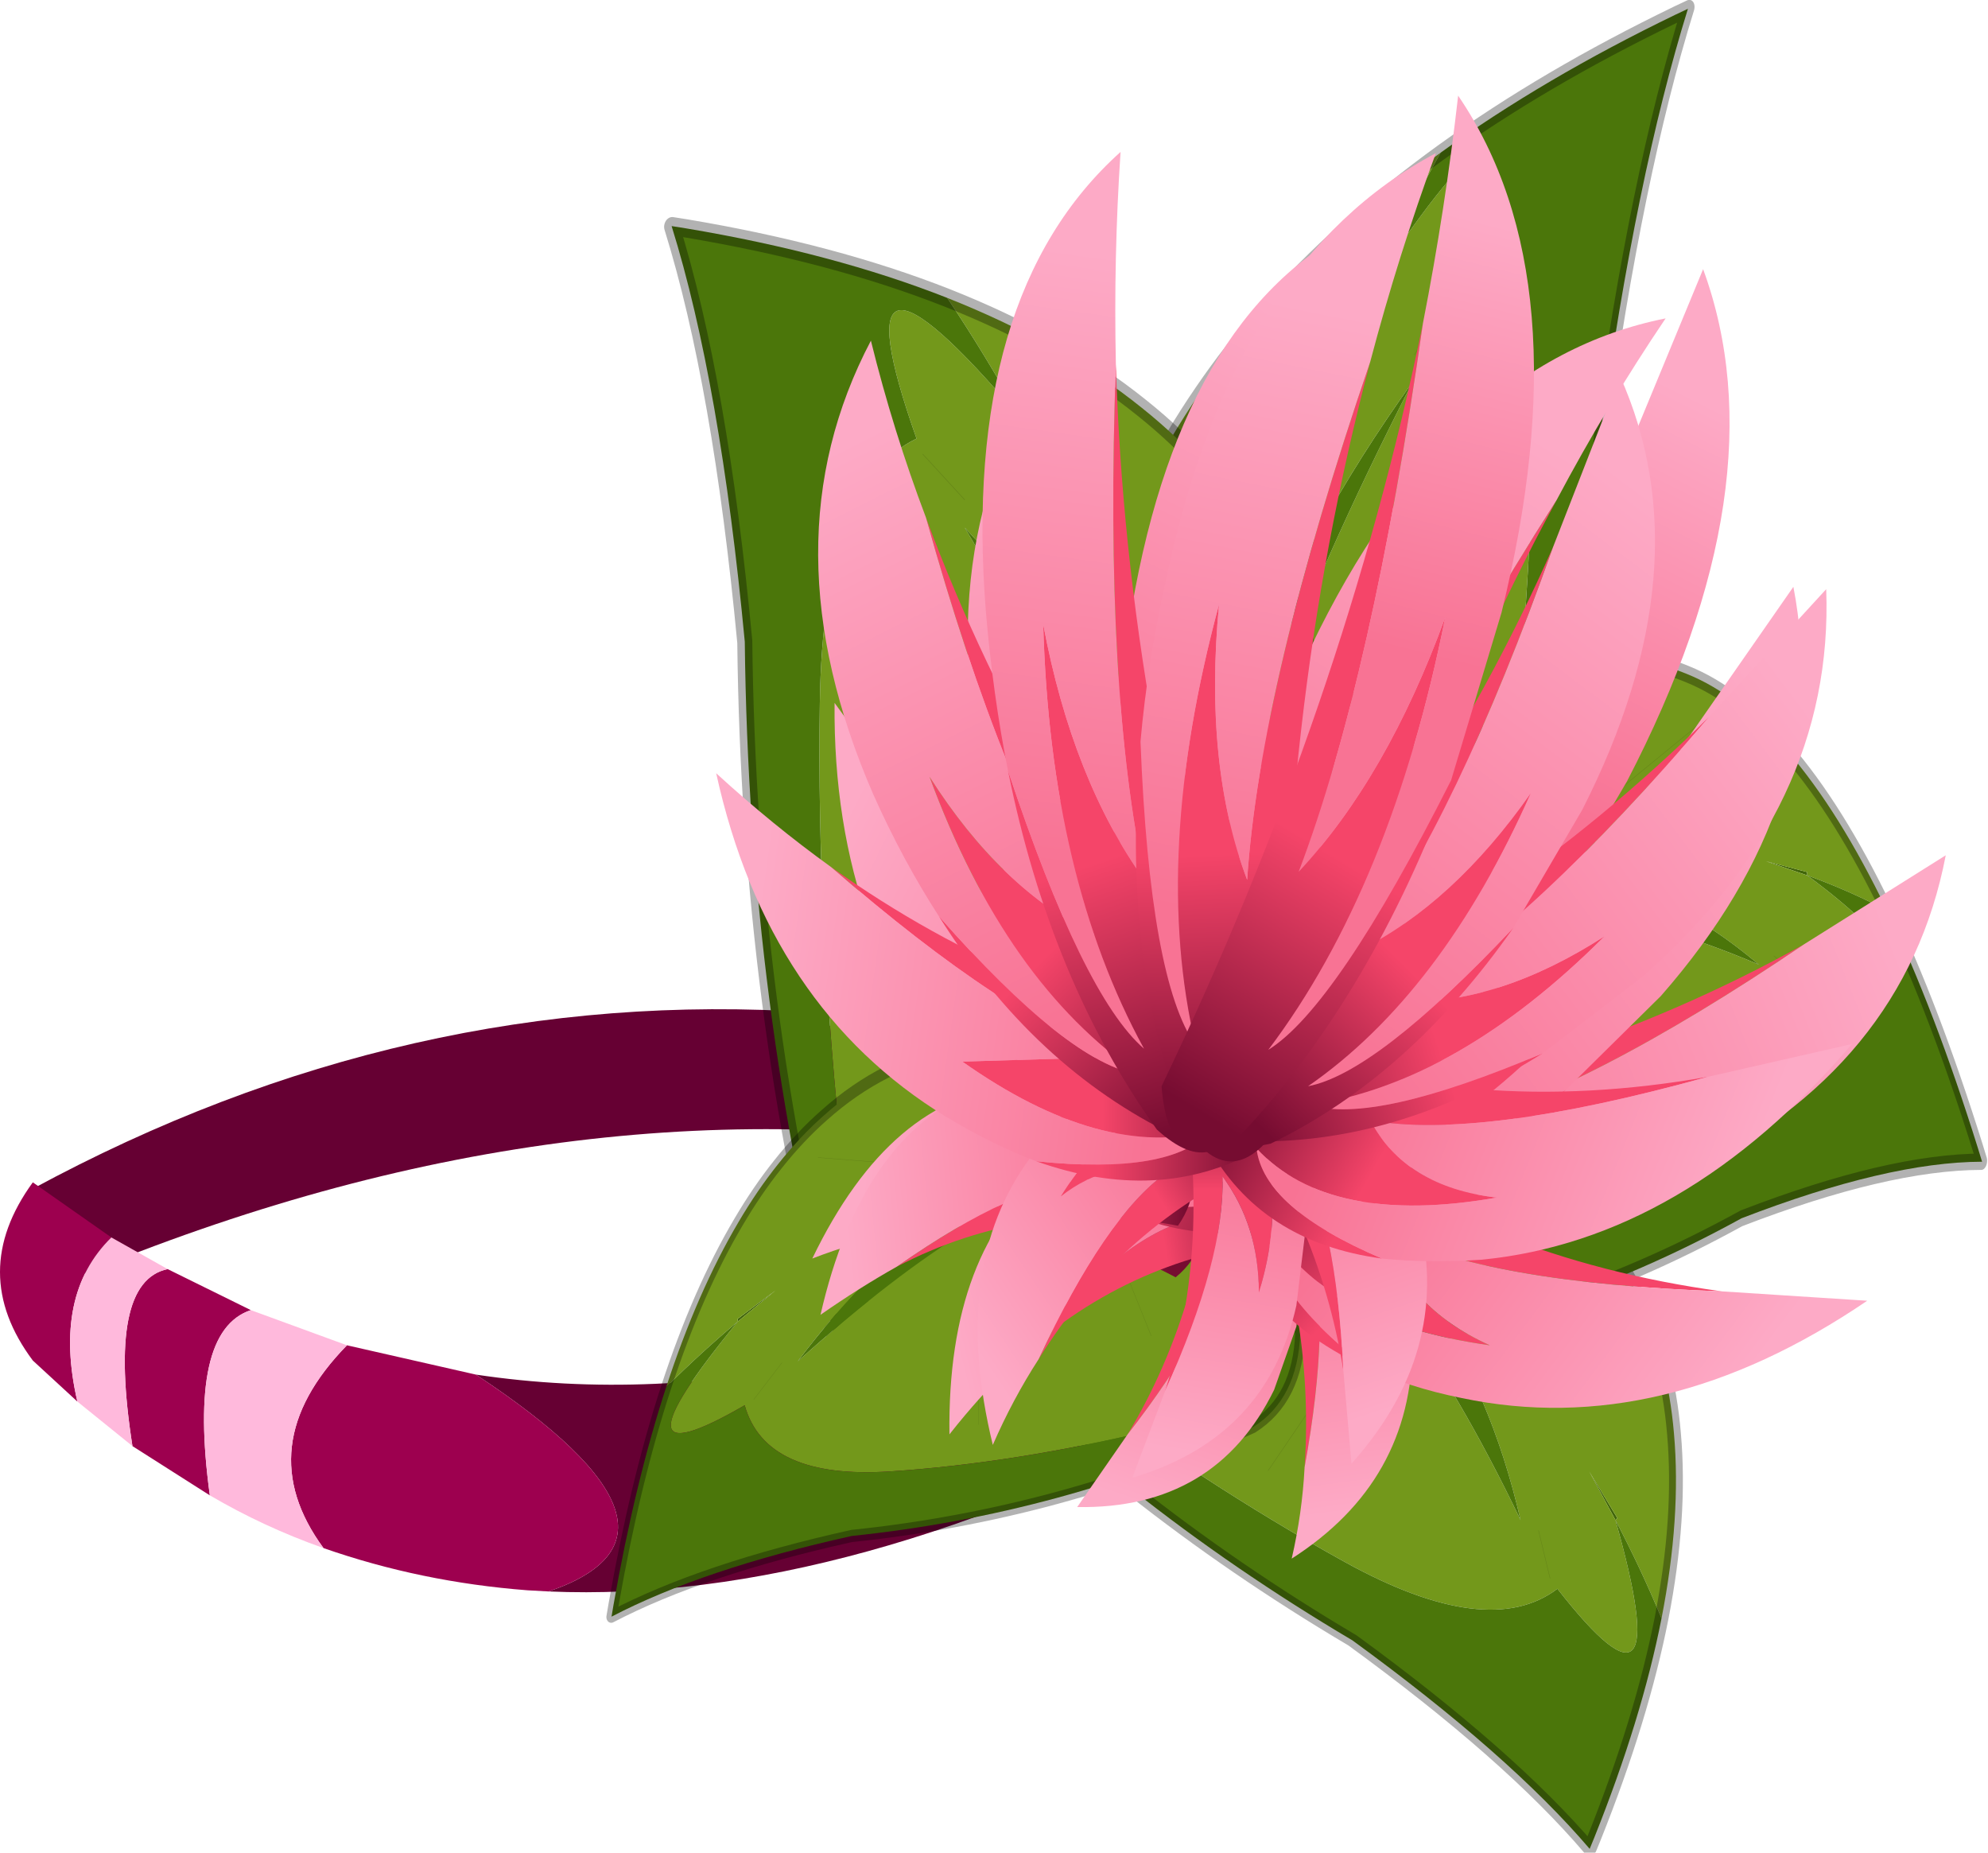 <?xml version="1.0" encoding="UTF-8"?>
<svg version="1.1" viewBox="0 0 84.802 79.019" xmlns="http://www.w3.org/2000/svg" xmlns:cc="http://creativecommons.org/ns#" xmlns:dc="http://purl.org/dc/elements/1.1/" xmlns:rdf="http://www.w3.org/1999/02/22-rdf-syntax-ns#" xmlns:xlink="http://www.w3.org/1999/xlink">
<g transform="translate(-231.7 -161.12)">
<use transform="translate(231.7,203.1)" width="52.6" height="25.95" xlink:href="#d"/>
<use transform="matrix(-.393 0 0 .355 303.48 208.1)" width="83.3" height="90.55" xlink:href="#a"/>
<use transform="matrix(.177 .385 .331 -.33 272.19 187.24)" width="83.3" height="90.55" xlink:href="#a"/>
<use transform="matrix(-.229 .456 -.36 -.239 294.99 187.62)" width="83.3" height="90.55" xlink:href="#a"/>
<use transform="matrix(.248 .165 -.154 .307 269.11 200.84)" width="83.3" height="90.55" xlink:href="#a"/>
<use transform="matrix(-.201 .369 .203 .283 300.05 181.53)" width="83.3" height="90.55" xlink:href="#a"/>
<use transform="translate(262.25,165.2)" width="52.45" height="62.4" xlink:href="#b"/>
</g>
<defs>
<g id="d" transform="translate(-231.7,-203.1)">
<path d="m266.35 204.3 7.25 5.65q-19.5-2.85-40.55 6.45v-4.55q16.05-8.7 33.3-7.55" fill="#603" fill-rule="evenodd"/>
<path d="m266.35 204.3 6.15-1.2" fill="none" stroke="#000" stroke-linecap="round" stroke-linejoin="round" stroke-width=".05"/>
<path d="m252 219.75q15 2.25 32.3-7.2l-0.35 8.5q-16.05 8.5-28.85 7.95 7.2-2.45-3.1-9.25" fill="#603" fill-rule="evenodd"/>
<path d="m252 219.75q10.3 6.8 3.1 9.25l-0.9-0.05q-4.55-0.35-8.7-1.8-3.2-4.35 1-8.65l5.5 1.25m-11.35 5.15-3.3-2.1q-1.1-7 1.5-7.55l3.55 1.75q-2.7 0.9-1.75 7.9m-5.65-4-1.9-1.75q-2.8-3.75 0-7.6l3.35 2.35q-2.5 2.45-1.45 7" fill="#9d004f" fill-rule="evenodd"/>
<path d="m245.5 227.15q-2.55-0.9-4.85-2.25-0.95-7 1.75-7.9l4.1 1.5q-4.2 4.3-1 8.65m-8.15-4.35-2.35-1.9q-1.05-4.55 1.45-7l2.4 1.35q-2.6 0.55-1.5 7.55" fill="#ffb9dc" fill-rule="evenodd"/>
</g>
<g id="a" transform="translate(14.6,9.3)">
<use transform="translate(-14.6,-9.3)" width="83.3" height="90.55" xlink:href="#c"/>
</g>
<g id="c" transform="translate(14.6,9.3)">
<path d="m-7.3 41-0.2-0.25 3.05-5.6-2.85 5.85" fill="#416609" fill-rule="evenodd"/>
<path d="m32.1-0.8v-0.05l0.1-0.05-0.1 0.1" fill="#aad025" fill-rule="evenodd"/>
<path d="m-12.3 52.8q-2.15-12.15-1.35-22.2 0.35-4.6 1.35-8.75 1.05-4.45 2.8-8.35 2.1-4.8 5.3-8.85 1.9-2.45 4.2-4.65l2.6-1.8q5.65-3.7 11.75-5.4 9.05-2.5 19.1-0.45-1.8 1.3-2.8 4.25-5.4-0.2-8.2 0.9-0.35 0.6 4.7 0.5-6.4 4.6-9.9 11.3-5 1.35-7.4 3.85-0.25 0.9 3.45 1.2-7.1 11.25-10.3 26.65 13.5-31.15 27.55-40.75l-4.25 1.2 5.8-2.3v0.05h0.05q4.3-2.6 8.65-3.15 11.65-0.05 18.45 2.75 2.1 0.4 4.5 2.35 6.05 8.6-10.05 22t-31.65 22.9-23.05 3.2q-13.2 18.7-6.3-8.25-2.75 5.8-5 11.8m5-11.8 2.85-5.85-3.05 5.6 0.2 0.25m17.2-41.9 9.7-1.8-9.7 1.8m37.05 14.75-6.1-4 6.1 4m8.1-9.9-0.9-0.9 0.9 0.9m-62.6 14.4 11.85-5.4-11.85 5.4m7.35 29.65 1.25-5.75-1.25 5.75m30.6-12.95-8.3-13.5 8.3 13.5" fill="#73981b" fill-rule="evenodd"/>
<path d="m-12.3 52.8q2.25-6 5-11.8-6.9 26.95 6.3 8.25 7.5 6.3 23.05-3.2t31.65-22.9 10.05-22l0.85 0.75 1.4 1.35q3.9 7 0 13-19.1 22.4-44.75 39.2-17.05 13.75-25.75 25.05l-0.5-1.35q-5.15-14.25-7.3-26.35m53.1-56.75q-4.35 0.55-8.65 3.15h-0.05l0.1-0.1-0.1 0.05-5.8 2.3 4.25-1.2q-14.05 9.6-27.55 40.75 3.2-15.4 10.3-26.65-3.7-0.3-3.45-1.2 2.4-2.5 7.4-3.85 3.5-6.7 9.9-11.3-5.05 0.1-4.7-0.5 2.8-1.1 8.2-0.9 1-2.95 2.8-4.25 9.05 3.3 7.35 3.7" fill="#4b760a" fill-rule="evenodd"/>
<path d="m54.15 3.05 0.9 0.9" fill="none" stroke="#000" stroke-linecap="round" stroke-linejoin="round" stroke-opacity=".302" stroke-width=".05"/>
<path d="m33.45-7.65q-10.05-2.05-19.1 0.45-6.1 1.7-11.75 5.4l-2.6 1.8q-2.3 2.2-4.2 4.65-3.2 4.05-5.3 8.85-1.75 3.9-2.8 8.35-1 4.15-1.35 8.75-0.8 10.05 1.35 22.2m76.05-51.65q-2.4-1.95-4.5-2.35-6.8-2.8-18.45-2.75m-7.35-3.7q9.05 3.3 7.35 3.7m22.95 5.1 0.85 0.75 1.4 1.35q3.9 7 0 13-19.1 22.4-44.75 39.2-17.05 13.75-25.75 25.05l-0.5-1.35q-5.15-14.25-7.3-26.35" fill="none" stroke="#000" stroke-linecap="round" stroke-linejoin="round" stroke-opacity=".302" stroke-width="1.5"/>
<path d="m19.6-2.7-9.7 1.8m30.95 10.75 6.1 4m-24.85 7.7 8.3 13.5m-29.35 7.2-1.25 5.75m4.5-35.05-11.85 5.4" fill="none" stroke="#000" stroke-linecap="round" stroke-linejoin="round" stroke-opacity=".122" stroke-width=".05"/>
</g>
<g id="b" transform="translate(-262.25,-165.2)">
<path d="m269.95 213.75q6.15-1.2 11.9 1.85 1.65-1.35 1.05-3.65-1.95-3.6-5.25-4.35 3.4 1.95 3.9 4.15-2.35-2.95-6.65-2.15 2.5 0.55 3.8 3-2.95-0.85-8.75 1.15" fill="url(#az)" fill-rule="evenodd"/>
<path d="m277.65 207.6-2.65-0.15q-5.3 0.4-8.65 7.35 1.8-0.7 3.6-1.05 5.8-2 8.75-1.15-1.3-2.45-3.8-3 4.3-0.8 6.65 2.15-0.5-2.2-3.9-4.15" fill="url(#ay)" fill-rule="evenodd"/>
<path d="m287.35 223.7q0.45-6.75-2.3-13.3 0.9-1.7 2.8-0.9 2.9 2.3 3.8 6.05-1.85-3.9-3.6-4.6 2.5 2.8 2.15 7.5-0.55-2.8-2.6-4.35 0.9 3.3-0.25 9.6" fill="url(#an)" fill-rule="evenodd"/>
<path d="m291.65 215.55 0.3 2.9q0 5.85-5.15 9.15 0.45-1.95 0.55-3.9 1.15-6.3 0.25-9.6 2.05 1.55 2.6 4.35 0.35-4.7-2.15-7.5 1.75 0.7 3.6 4.6" fill="url(#ac)" fill-rule="evenodd"/>
<path d="m274.9 219.3q4.8-4.5 11.15-5.2 0.8-2.1-0.75-3.75-3.2-2.05-6.45-0.75 3.85-0.25 5.25 1.35-3.35-1.2-6.7 1.95 2.4-0.95 4.55 0.4-2.95 1.05-7.05 6" fill="url(#r)" fill-rule="evenodd"/>
<path d="m278.85 209.6q-1.15 0.45-2.35 1.35-4.4 3.45-4.3 11.35 1.3-1.65 2.7-3 4.1-4.95 7.05-6-2.15-1.35-4.55-0.4 3.35-3.15 6.7-1.95-1.4-1.6-5.25-1.35" fill="url(#i)" fill-rule="evenodd"/>
<path d="m279.8 222.3q3.35-5.55 3.75-12.85 1.6-0.9 2.8 0.85 1.55 3.7 0.65 7.4 0.2-4.4-1.05-6 0.95 3.85-1.4 7.7 0.75-2.75-0.35-5.25-0.7 3.4-4.4 8.15" fill="url(#h)" fill-rule="evenodd"/>
<path d="m287 217.7-0.95 2.7q-2.5 5.1-8.4 5l2.15-3.1q3.7-4.75 4.4-8.15 1.1 2.5 0.35 5.25 2.35-3.85 1.4-7.7 1.25 1.6 1.05 6" fill="url(#g)" fill-rule="evenodd"/>
<path d="m305.15 216.2q-10.25-1.4-17.85-7.1-3.25 0.8-3.4 3.5 1.2 4.65 6.1 6.85-4.45-3.5-4.2-6.1 2.3 4.15 9.45 5.15-3.65-1.65-4.45-4.85 4.3 2.2 14.35 2.55" fill="url(#f)" fill-rule="evenodd"/>
<path d="m290 219.45q1.8 0.85 4.05 1.3 8.55 1.8 17.3-4.15l-6.2-0.4q-10.05-0.35-14.35-2.55 0.8 3.2 4.45 4.85-7.15-1-9.45-5.15-0.25 2.6 4.2 6.1" fill="url(#e)" fill-rule="evenodd"/>
<path d="m271.15 196.4q6.8 8.4 15.8 12.5 1.15 3.2-1 4.6-4.6 0.95-9.2-2.35 5.45 2.3 7.45 0.95-4.75-0.15-9.5-6.05 3.4 2.5 6.5 1.8-4.25-2.8-10.05-11.45" fill="url(#ax)" fill-rule="evenodd"/>
<path d="m276.75 211.15-3.3-3q-6.25-6.75-6.15-17.05l3.85 5.3q5.8 8.65 10.05 11.45-3.1 0.7-6.5-1.8 4.75 5.9 9.5 6.05-2 1.35-7.45-0.95" fill="url(#aw)" fill-rule="evenodd"/>
<path d="m278.3 183.25q1.65 13.5 8 26.6-0.8 3.5-3.7 2-5.1-4.55-7.6-12.05 3.95 7.8 6.7 9.1-4.6-5.5-5.75-14.95 1.85 5.55 5.3 8.6-2.4-6.7-2.95-19.3" fill="url(#av)" fill-rule="evenodd"/>
<path d="m275 199.8q-0.9-2.75-1.5-5.8-2.1-11.75 4.2-18.75 0.1 4 0.6 8 0.55 12.6 2.95 19.3-3.45-3.05-5.3-8.6 1.15 9.45 5.75 14.95-2.75-1.3-6.7-9.1" fill="url(#au)" fill-rule="evenodd"/>
<path d="m287.6 179.25q-3 15-1.75 32.1-1.8 3.2-3.95 0.05-2.9-7.5-2.65-16.7 0.9 10.25 2.9 13.2-2.2-8.25-0.05-18.75-0.3 6.8 1.75 11.85 0.1-8.3 3.75-21.75" fill="url(#at)" fill-rule="evenodd"/>
<path d="m279.25 194.7q0.1-3.35 0.6-6.85 2.05-13.35 9.95-17.2-1.3 4.25-2.2 8.6-3.65 13.45-3.75 21.75-2.05-5.05-1.75-11.85-2.15 10.5 0.05 18.75-2-2.95-2.9-13.2" fill="url(#as)" fill-rule="evenodd"/>
<path d="m298.1 182.45q-7.35 13.55-10.8 30.15-2.85 2.6-4.15-0.9-1.05-7.85 1.85-16.5-1.9 9.95-0.65 13.2 0-8.3 5.15-17.85-2.15 6.4-1.4 11.75 2.4-7.95 10-19.85" fill="url(#ar)" fill-rule="evenodd"/>
<path d="m285 195.2q1.05-3.15 2.6-6.45 5.85-12.2 15.15-14.05-2.5 3.7-4.65 7.75-7.6 11.9-10 19.85-0.75-5.35 1.4-11.75-5.15 9.55-5.15 17.85-1.25-3.25 0.65-13.2" fill="url(#aq)" fill-rule="evenodd"/>
<path d="m308.65 201.4q-9.3 6.3-15.35 7.9 3.95 1.3 8.95-0.2-7.4 4.15-13.75 3.2 2.45 1.65 10.05 0.85-6.65 1.9-12.55 0-2.65-1.7-0.5-4.25 12.65-1.65 23.15-7.5" fill="url(#ap)" fill-rule="evenodd"/>
<path d="m298.55 213.15q-7.6 0.8-10.05-0.85 6.35 0.95 13.75-3.2-5 1.5-8.95 0.2 6.05-1.6 15.35-7.9l6.05-3.8q-1.75 9.1-11.2 13.65l-4.95 1.9" fill="url(#ao)" fill-rule="evenodd"/>
<path d="m303.85 192.4q-6.6 9.95-11.8 14.2 4.25-0.75 8.5-4.3-5.6 7.1-12.05 9.2 2.95 0.35 10-3.9-5.7 4.8-12.05 5.8-3.2-0.25-2.1-3.5 11.55-7.35 19.5-17.5" fill="url(#am)" fill-rule="evenodd"/>
<path d="m303.85 192.4 4.35-6.25q1.75 9-5.65 17.45l-4.05 4q-7.05 4.25-10 3.9 6.45-2.1 12.05-9.2-4.25 3.55-8.5 4.3 5.2-4.25 11.8-14.2" fill="url(#al)" fill-rule="evenodd"/>
<path d="m300.65 181.55q-5.45 13.95-10.4 21 4.55-2.75 8.5-8.6-4.85 10.45-11.4 15.65 3.15-1 10.05-8.85-5.35 7.9-12 11.95-3.45 1-2.85-3.05 11.25-13.4 18.1-28.1" fill="url(#ak)" fill-rule="evenodd"/>
<path d="m300.65 181.55 3.7-8.95q3.35 9.15-3.25 21.85l-3.7 6.3q-6.9 7.85-10.05 8.85 6.55-5.2 11.4-15.65-3.95 5.85-8.5 8.6 4.95-7.05 10.4-21" fill="url(#aj)" fill-rule="evenodd"/>
<path d="m269.95 215.15q5.65-2.95 12-1.75 1.25-1.8 0.1-3.8-2.65-2.95-6.05-2.65 3.75 0.9 4.75 2.85-2.95-2.15-6.9-0.1 2.5-0.25 4.3 1.75-3.05 0.1-8.2 3.7" fill="url(#ai)" fill-rule="evenodd"/>
<path d="m276 206.95-2.55 0.6q-5 2-6.75 9.65 1.65-1.15 3.25-2.05 5.15-3.6 8.2-3.7-1.8-2-4.3-1.75 3.95-2.05 6.9 0.1-1-1.95-4.75-2.85" fill="url(#ah)" fill-rule="evenodd"/>
<path d="m289 219.55q-1.05-6.55-5.25-12.1 0.55-1.95 2.5-1.7 3.4 1.35 5.05 4.7-2.6-3.2-4.45-3.35 3 1.95 3.75 6.55-1.2-2.45-3.55-3.4 1.65 2.95 1.95 9.3" fill="url(#ag)" fill-rule="evenodd"/>
<path d="m291.3 210.45 0.95 2.7q1.35 5.65-2.9 10.4l-0.35-4q-0.3-6.35-1.95-9.3 2.35 0.95 3.55 3.4-0.75-4.6-3.75-6.55 1.85 0.15 4.45 3.35" fill="url(#af)" fill-rule="evenodd"/>
<path d="m276 219.1q3.6-5.8 9.55-8.4 0.3-2.3-1.5-3.4-3.6-1-6.4 1.2 3.65-1.35 5.3-0.25-3.45-0.2-6 3.9 2.1-1.65 4.5-1-2.6 1.85-5.45 7.95" fill="url(#ae)" fill-rule="evenodd"/>
<path d="m277.65 208.5q-1.05 0.8-2 2-3.45 4.65-1.6 12.25 0.85-1.95 1.95-3.65 2.85-6.1 5.45-7.95-2.4-0.65-4.5 1 2.55-4.1 6-3.9-1.65-1.1-5.3 0.25" fill="url(#ad)" fill-rule="evenodd"/>
<path d="m281.4 220.45q2-6.3 0.7-13.45l2.95-0.05q2.35 3.15 2.3 6.95-0.9-4.3-2.4-5.5 1.8 3.45 0.45 7.85 0-2.85-1.55-4.95 0.1 3.5-2.45 9.15" fill="url(#ab)" fill-rule="evenodd"/>
<path d="m287.35 213.9-0.35 2.9q-1.25 5.65-7 7.35l1.4-3.7q2.55-5.65 2.45-9.15 1.55 2.1 1.55 4.95 1.35-4.4-0.45-7.85 1.5 1.2 2.4 5.5" fill="url(#aa)" fill-rule="evenodd"/>
<path d="m304.55 207.05q-10.2 1.8-18.8-1.5-3 1.75-2.55 4.4 2.25 4.15 7.45 4.85-5.05-2.15-5.35-4.7 3.1 3.35 10.25 2.1-3.9-0.45-5.4-3.3 4.65 0.85 14.4-1.85" fill="url(#z)" fill-rule="evenodd"/>
<path d="m290.65 214.8q1.95 0.2 4.25 0.05 8.65-0.85 15.8-9.2l-6.15 1.4q-9.75 2.7-14.4 1.85 1.5 2.85 5.4 3.3-7.15 1.25-10.25-2.1 0.3 2.55 5.35 4.7" fill="url(#y)" fill-rule="evenodd"/>
<path d="m267.15 198.1q8.5 6.05 18.1 7.4 1.85 2.75 0.05 4.7-4.2 2.3-9.4 0.45 5.8 0.6 7.45-1.3-4.65 1.25-10.6-2.95l6.7-0.2q-4.7-1.5-12.3-8.1" fill="url(#x)" fill-rule="evenodd"/>
<path d="m275.9 210.65q-1.85-0.7-3.85-1.9-7.6-4.65-9.8-14.65 2.4 2.2 4.9 4 7.6 6.6 12.3 8.1l-6.7 0.2q5.95 4.2 10.6 2.95-1.65 1.9-7.45 1.3" fill="url(#w)" fill-rule="evenodd"/>
<path d="m271.2 183.2q4.65 12.55 13.7 23.3 0.05 3.65-3.1 3.05-6-2.9-10.05-9.35 5.55 6.3 8.55 6.75-5.7-3.9-8.95-12.7 3.05 4.8 7.05 6.75-3.85-5.8-7.2-17.8" fill="url(#v)" fill-rule="evenodd"/>
<path d="m271.75 200.2q-1.55-2.4-2.8-5.2-4.65-10.7-0.1-19.35 0.95 3.85 2.35 7.55 3.35 12 7.2 17.8-4-1.95-7.05-6.75 3.25 8.8 8.95 12.7-3-0.45-8.55-6.75" fill="url(#u)" fill-rule="evenodd"/>
<path d="m279.3 176.65q0.45 15.3 5.55 31.4-1.1 3.7-3.8 1.25-4.55-6.35-6.35-15.3 3.2 9.6 5.8 11.85-4-7.3-4.3-18.1 1.25 6.65 4.35 10.95-1.75-8.1-1.25-22.05" fill="url(#t)" fill-rule="evenodd"/>
<path d="m274.7 194q-0.65-3.25-0.95-6.85-1.05-13.45 5.75-19.55-0.3 4.5-0.2 9.05-0.5 13.95 1.25 22.05-3.1-4.3-4.35-10.95 0.3 10.8 4.3 18.1-2.6-2.25-5.8-11.85" fill="url(#s)" fill-rule="evenodd"/>
<path d="m290.15 176.55q-4.05 15.3-3.7 32.3-2.15 3.4-4.15 0.4-2.8-7.25-1.95-16.5 0.4 10.2 2.35 12.95-1.9-8.05 1-18.8-0.65 6.85 1.2 11.75 0.55-8.35 5.25-22.1" fill="url(#q)" fill-rule="evenodd"/>
<path d="m280.35 192.75q0.3-3.4 1.1-6.95 2.85-13.55 11.5-18.15-1.6 4.35-2.8 8.9-4.7 13.75-5.25 22.1-1.85-4.9-1.2-11.75-2.9 10.75-1 18.8-1.95-2.75-2.35-12.95" fill="url(#p)" fill-rule="evenodd"/>
<path d="m297.5 206.05q-6.05 3.8-12.15 3.75-2.9-0.85-1.45-3.95 11.8-5.35 20.7-14.15-7.55 8.85-13.05 12.15 4.1 0.1 8.6-2.8-6.25 6.25-12.55 7.2 2.7 0.85 9.9-2.2" fill="url(#o)" fill-rule="evenodd"/>
<path d="m297.5 206.05q-7.2 3.05-9.9 2.2 6.3-0.95 12.55-7.2-4.5 2.9-8.6 2.8 5.5-3.3 13.05-12.15l5-5.45q0.35 9.3-7.8 16.5l-4.3 3.3" fill="url(#n)" fill-rule="evenodd"/>
<path d="m297.95 184.45q-4.1 11.55-8.25 17.2 4-2 7.3-6.7-3.8 8.55-9.5 12.5 2.9-0.55 8.75-6.75-4.45 6.35-10.35 9.2-3.15 0.7-2.8-2.8 9.5-10.55 14.85-22.65" fill="url(#m)" fill-rule="evenodd"/>
<path d="m297.95 184.45 2.85-7.3q3.65 8.15-1.6 18.5l-2.95 5.05q-5.85 6.2-8.75 6.75 5.7-3.95 9.5-12.5-3.3 4.7-7.3 6.7 4.15-5.65 8.25-17.2" fill="url(#l)" fill-rule="evenodd"/>
<path d="m292.4 174.9q-2.15 15.1-5.3 23.4 3.75-4 6.25-10.85-2.3 11.5-7.55 18.45 2.9-1.8 7.8-11.5-3.4 9.2-8.95 15.1-3.1 2.05-3.4-2.05 7.8-16.25 11.15-32.55" fill="url(#k)" fill-rule="evenodd"/>
<path d="m292.4 174.9q0.95-4.85 1.5-9.7 5.35 7.85 1.85 22.05l-2.15 7.15q-4.9 9.7-7.8 11.5 5.25-6.95 7.55-18.45-2.5 6.85-6.25 10.85 3.15-8.3 5.3-23.4" fill="url(#j)" fill-rule="evenodd"/>
</g>
<linearGradient id="az" x1="-819.2" x2="819.2" gradientTransform="matrix(-.002 -.001 -.002 .006 280.05 214.05)" gradientUnits="userSpaceOnUse">
<stop stop-color="#760c31" offset="0"/>
<stop stop-color="#f54569" offset="1"/>
</linearGradient>
<linearGradient id="ay" x1="-819.2" x2="819.2" gradientTransform="matrix(.007 -8e-4 5e-4 -.004 274.3 210.7)" gradientUnits="userSpaceOnUse">
<stop stop-color="#fdaac6" offset="0"/>
<stop stop-color="#f87394" offset="1"/>
</linearGradient>
<linearGradient id="an" x1="-819.2" x2="819.2" gradientTransform="matrix(.001 .003 -.004 .001 286.35 212.5)" gradientUnits="userSpaceOnUse">
<stop stop-color="#760c31" offset="0"/>
<stop stop-color="#f54569" offset="1"/>
</linearGradient>
<linearGradient id="ac" x1="-819.2" x2="819.2" gradientTransform="matrix(1e-4 -.008 .003 -4e-4 289.4 219.05)" gradientUnits="userSpaceOnUse">
<stop stop-color="#fdaac6" offset="0"/>
<stop stop-color="#f87394" offset="1"/>
</linearGradient>
<linearGradient id="r" x1="-819.2" x2="819.2" gradientTransform="matrix(-.003 2e-4 .001 .006 283.8 213.85)" gradientUnits="userSpaceOnUse">
<stop stop-color="#760c31" offset="0"/>
<stop stop-color="#f54569" offset="1"/>
</linearGradient>
<linearGradient id="i" x1="-819.2" x2="819.2" gradientTransform="matrix(.006 -.005 -.001 -.004 277.35 214.2)" gradientUnits="userSpaceOnUse">
<stop stop-color="#fdaac6" offset="0"/>
<stop stop-color="#f87394" offset="1"/>
</linearGradient>
<linearGradient id="h" x1="-819.2" x2="819.2" gradientTransform="matrix(-1e-4 .003 -.004 -.001 283.8 212.05)" gradientUnits="userSpaceOnUse">
<stop stop-color="#760c31" offset="0"/>
<stop stop-color="#f54569" offset="1"/>
</linearGradient>
<linearGradient id="g" x1="-819.2" x2="819.2" gradientTransform="matrix(.004 -.007 .003 .001 283.6 219.5)" gradientUnits="userSpaceOnUse">
<stop stop-color="#fdaac6" offset="0"/>
<stop stop-color="#f87394" offset="1"/>
</linearGradient>
<linearGradient id="f" x1="-819.2" x2="819.2" gradientTransform="matrix(.003 .003 .005 -.005 289.35 211.55)" gradientUnits="userSpaceOnUse">
<stop stop-color="#760c31" offset="0"/>
<stop stop-color="#f54569" offset="1"/>
</linearGradient>
<linearGradient id="e" x1="-819.2" x2="819.2" gradientTransform="matrix(-.012 -.002 -.003 .004 296.8 217.6)" gradientUnits="userSpaceOnUse">
<stop stop-color="#fdaac6" offset="0"/>
<stop stop-color="#f87394" offset="1"/>
</linearGradient>
<linearGradient id="ax" x1="-819.2" x2="819.2" gradientTransform="matrix(-.004 -.002 .002 -.007 283.8 208.15)" gradientUnits="userSpaceOnUse">
<stop stop-color="#760c31" offset="0"/>
<stop stop-color="#f54569" offset="1"/>
</linearGradient>
<linearGradient id="aw" x1="-819.2" x2="819.2" gradientTransform="matrix(.009 .009 -.002 .004 274.6 204.35)" gradientUnits="userSpaceOnUse">
<stop stop-color="#fdaac6" offset="0"/>
<stop stop-color="#f87394" offset="1"/>
</linearGradient>
<linearGradient id="av" x1="-819.2" x2="819.2" gradientTransform="matrix(-.003 -.005 .006 -.003 283.6 205.7)" gradientUnits="userSpaceOnUse">
<stop stop-color="#760c31" offset="0"/>
<stop stop-color="#f54569" offset="1"/>
</linearGradient>
<linearGradient id="au" x1="-819.2" x2="819.2" gradientTransform="matrix(.003 .016 -.004 9e-4 276.95 192.65)" gradientUnits="userSpaceOnUse">
<stop stop-color="#fdaac6" offset="0"/>
<stop stop-color="#f87394" offset="1"/>
</linearGradient>
<linearGradient id="at" x1="-819.2" x2="819.2" gradientTransform="matrix(-6e-4 -.007 .006 2e-4 284.95 205.55)" gradientUnits="userSpaceOnUse">
<stop stop-color="#760c31" offset="0"/>
<stop stop-color="#f54569" offset="1"/>
</linearGradient>
<linearGradient id="as" x1="-819.2" x2="819.2" gradientTransform="matrix(-.004 .015 -.004 -.002 283.95 186.75)" gradientUnits="userSpaceOnUse">
<stop stop-color="#fdaac6" offset="0"/>
<stop stop-color="#f87394" offset="1"/>
</linearGradient>
<linearGradient id="ar" x1="-819.2" x2="819.2" gradientTransform="matrix(.001 -.007 .006 .002 287.9 206.85)" gradientUnits="userSpaceOnUse">
<stop stop-color="#760c31" offset="0"/>
<stop stop-color="#f54569" offset="1"/>
</linearGradient>
<linearGradient id="aq" x1="-819.2" x2="819.2" gradientTransform="matrix(-.006 .015 -.005 -.003 291.25 191.4)" gradientUnits="userSpaceOnUse">
<stop stop-color="#fdaac6" offset="0"/>
<stop stop-color="#f87394" offset="1"/>
</linearGradient>
<linearGradient id="ap" x1="-819.2" x2="819.2" gradientTransform="matrix(.005 -6e-4 -.001 -.007 289.8 208.95)" gradientUnits="userSpaceOnUse">
<stop stop-color="#760c31" offset="0"/>
<stop stop-color="#f54569" offset="1"/>
</linearGradient>
<linearGradient id="ao" x1="-819.2" x2="819.2" gradientTransform="matrix(-.014 .006 -.002 -.005 301.65 207.7)" gradientUnits="userSpaceOnUse">
<stop stop-color="#fdaac6" offset="0"/>
<stop stop-color="#f87394" offset="1"/>
</linearGradient>
<linearGradient id="am" x1="-819.2" x2="819.2" gradientTransform="matrix(.005 -.003 -.003 -.005 288.55 207.9)" gradientUnits="userSpaceOnUse">
<stop stop-color="#760c31" offset="0"/>
<stop stop-color="#f54569" offset="1"/>
</linearGradient>
<linearGradient id="al" x1="-819.2" x2="819.2" gradientTransform="matrix(-.011 .012 -.003 -.004 299.15 201.35)" gradientUnits="userSpaceOnUse">
<stop stop-color="#fdaac6" offset="0"/>
<stop stop-color="#f87394" offset="1"/>
</linearGradient>
<linearGradient id="ak" x1="-819.2" x2="819.2" gradientTransform="matrix(.005 -.005 -.005 -.004 286.75 205.55)" gradientUnits="userSpaceOnUse">
<stop stop-color="#760c31" offset="0"/>
<stop stop-color="#f54569" offset="1"/>
</linearGradient>
<linearGradient id="aj" x1="-819.2" x2="819.2" gradientTransform="matrix(-.005 .01 -.004 -.002 301.1 186.85)" gradientUnits="userSpaceOnUse">
<stop stop-color="#fdaac6" offset="0"/>
<stop stop-color="#f87394" offset="1"/>
</linearGradient>
<linearGradient id="ai" x1="-819.2" x2="819.2" gradientTransform="matrix(-.003 -6e-4 -2e-4 .006 279.85 212.45)" gradientUnits="userSpaceOnUse">
<stop stop-color="#760c31" offset="0"/>
<stop stop-color="#f54569" offset="1"/>
</linearGradient>
<linearGradient id="ah" x1="-819.2" x2="819.2" gradientTransform="matrix(.007 -.003 -4e-4 -.004 273.5 210.9)" gradientUnits="userSpaceOnUse">
<stop stop-color="#fdaac6" offset="0"/>
<stop stop-color="#f87394" offset="1"/>
</linearGradient>
<linearGradient id="ag" x1="-819.2" x2="819.2" gradientTransform="matrix(.002 .002 -.004 .003 285.5 209.05)" gradientUnits="userSpaceOnUse">
<stop stop-color="#760c31" offset="0"/>
<stop stop-color="#f54569" offset="1"/>
</linearGradient>
<linearGradient id="af" x1="-819.2" x2="819.2" gradientTransform="matrix(-.002 -.008 .003 -.001 289.95 214.5)" gradientUnits="userSpaceOnUse">
<stop stop-color="#fdaac6" offset="0"/>
<stop stop-color="#f87394" offset="1"/>
</linearGradient>
<linearGradient id="ae" x1="-819.2" x2="819.2" gradientTransform="matrix(-.003 9e-4 .003 .005 283.35 211.05)" gradientUnits="userSpaceOnUse">
<stop stop-color="#760c31" offset="0"/>
<stop stop-color="#f54569" offset="1"/>
</linearGradient>
<linearGradient id="ad" x1="-819.2" x2="819.2" gradientTransform="matrix(.005 -.006 -.002 -.003 277.15 213.4)" gradientUnits="userSpaceOnUse">
<stop stop-color="#fdaac6" offset="0"/>
<stop stop-color="#f87394" offset="1"/>
</linearGradient>
<linearGradient id="ab" x1="-819.2" x2="819.2" gradientTransform="matrix(6e-4 .003 -.005 0 282.95 209.4)" gradientUnits="userSpaceOnUse">
<stop stop-color="#760c31" offset="0"/>
<stop stop-color="#f54569" offset="1"/>
</linearGradient>
<linearGradient id="aa" x1="-819.2" x2="819.2" gradientTransform="matrix(.002 -.008 .003 5e-4 284.45 216.6)" gradientUnits="userSpaceOnUse">
<stop stop-color="#fdaac6" offset="0"/>
<stop stop-color="#f87394" offset="1"/>
</linearGradient>
<linearGradient id="z" x1="-819.2" x2="819.2" gradientTransform="matrix(.004 .002 .004 -.007 288.25 207.25)" gradientUnits="userSpaceOnUse">
<stop stop-color="#760c31" offset="0"/>
<stop stop-color="#f54569" offset="1"/>
</linearGradient>
<linearGradient id="y" x1="-819.2" x2="819.2" gradientTransform="matrix(-.012 .001 -.002 .005 296.8 210.95)" gradientUnits="userSpaceOnUse">
<stop stop-color="#fdaac6" offset="0"/>
<stop stop-color="#f87394" offset="1"/>
</linearGradient>
<linearGradient id="x" x1="-819.2" x2="819.2" gradientTransform="matrix(-.004 -4e-4 1e-4 -.007 282.05 205.7)" gradientUnits="userSpaceOnUse">
<stop stop-color="#760c31" offset="0"/>
<stop stop-color="#f54569" offset="1"/>
</linearGradient>
<linearGradient id="w" x1="-819.2" x2="819.2" gradientTransform="matrix(.01 .007 -7e-4 .005 272.3 204.7)" gradientUnits="userSpaceOnUse">
<stop stop-color="#fdaac6" offset="0"/>
<stop stop-color="#f87394" offset="1"/>
</linearGradient>
<linearGradient id="v" x1="-819.2" x2="819.2" gradientTransform="matrix(-.004 -.004 .005 -.005 281.45 203.3)" gradientUnits="userSpaceOnUse">
<stop stop-color="#760c31" offset="0"/>
<stop stop-color="#f54569" offset="1"/>
</linearGradient>
<linearGradient id="u" x1="-819.2" x2="819.2" gradientTransform="matrix(.006 .015 -.004 .002 271.95 192.7)" gradientUnits="userSpaceOnUse">
<stop stop-color="#fdaac6" offset="0"/>
<stop stop-color="#f87394" offset="1"/>
</linearGradient>
<linearGradient id="t" x1="-819.2" x2="819.2" gradientTransform="matrix(-.002 -.007 .006 -.002 282.6 202.8)" gradientUnits="userSpaceOnUse">
<stop stop-color="#760c31" offset="0"/>
<stop stop-color="#f54569" offset="1"/>
</linearGradient>
<linearGradient id="s" x1="-819.2" x2="819.2" gradientTransform="matrix(-7e-4 .016 -.005 -7e-4 277.5 184.95)" gradientUnits="userSpaceOnUse">
<stop stop-color="#fdaac6" offset="0"/>
<stop stop-color="#f87394" offset="1"/>
</linearGradient>
<linearGradient id="q" x1="-819.2" x2="819.2" gradientTransform="matrix(-3e-4 -.007 .007 -3e-4 285.75 203.2)" gradientUnits="userSpaceOnUse">
<stop stop-color="#760c31" offset="0"/>
<stop stop-color="#f54569" offset="1"/>
</linearGradient>
<linearGradient id="p" x1="-819.2" x2="819.2" gradientTransform="matrix(-.002 .016 -.005 -.001 285.5 187.2)" gradientUnits="userSpaceOnUse">
<stop stop-color="#fdaac6" offset="0"/>
<stop stop-color="#f87394" offset="1"/>
</linearGradient>
<linearGradient id="o" x1="-819.2" x2="819.2" gradientTransform="matrix(.005 -.002 -.002 -.006 288.05 204.6)" gradientUnits="userSpaceOnUse">
<stop stop-color="#760c31" offset="0"/>
<stop stop-color="#f54569" offset="1"/>
</linearGradient>
<linearGradient id="n" x1="-819.2" x2="819.2" gradientTransform="matrix(-.012 .01 -.003 -.004 299.25 199.85)" gradientUnits="userSpaceOnUse">
<stop stop-color="#fdaac6" offset="0"/>
<stop stop-color="#f87394" offset="1"/>
</linearGradient>
<linearGradient id="m" x1="-819.2" x2="819.2" gradientTransform="matrix(.004 -.004 -.004 -.004 286.7 203.9)" gradientUnits="userSpaceOnUse">
<stop stop-color="#760c31" offset="0"/>
<stop stop-color="#f54569" offset="1"/>
</linearGradient>
<linearGradient id="l" x1="-819.2" x2="819.2" gradientTransform="matrix(-.008 .015 -.004 -.003 295.5 194.5)" gradientUnits="userSpaceOnUse">
<stop stop-color="#fdaac6" offset="0"/>
<stop stop-color="#f87394" offset="1"/>
</linearGradient>
<linearGradient id="k" x1="-819.2" x2="819.2" gradientTransform="matrix(.003 -.007 -.005 -.003 284.35 202.25)" gradientUnits="userSpaceOnUse">
<stop stop-color="#760c31" offset="0"/>
<stop stop-color="#f54569" offset="1"/>
</linearGradient>
<linearGradient id="j" x1="-819.2" x2="819.2" gradientTransform="matrix(-.003 .011 -.004 -.001 294 179.9)" gradientUnits="userSpaceOnUse">
<stop stop-color="#fdaac6" offset="0"/>
<stop stop-color="#f87394" offset="1"/>
</linearGradient>
</defs>
</svg>
